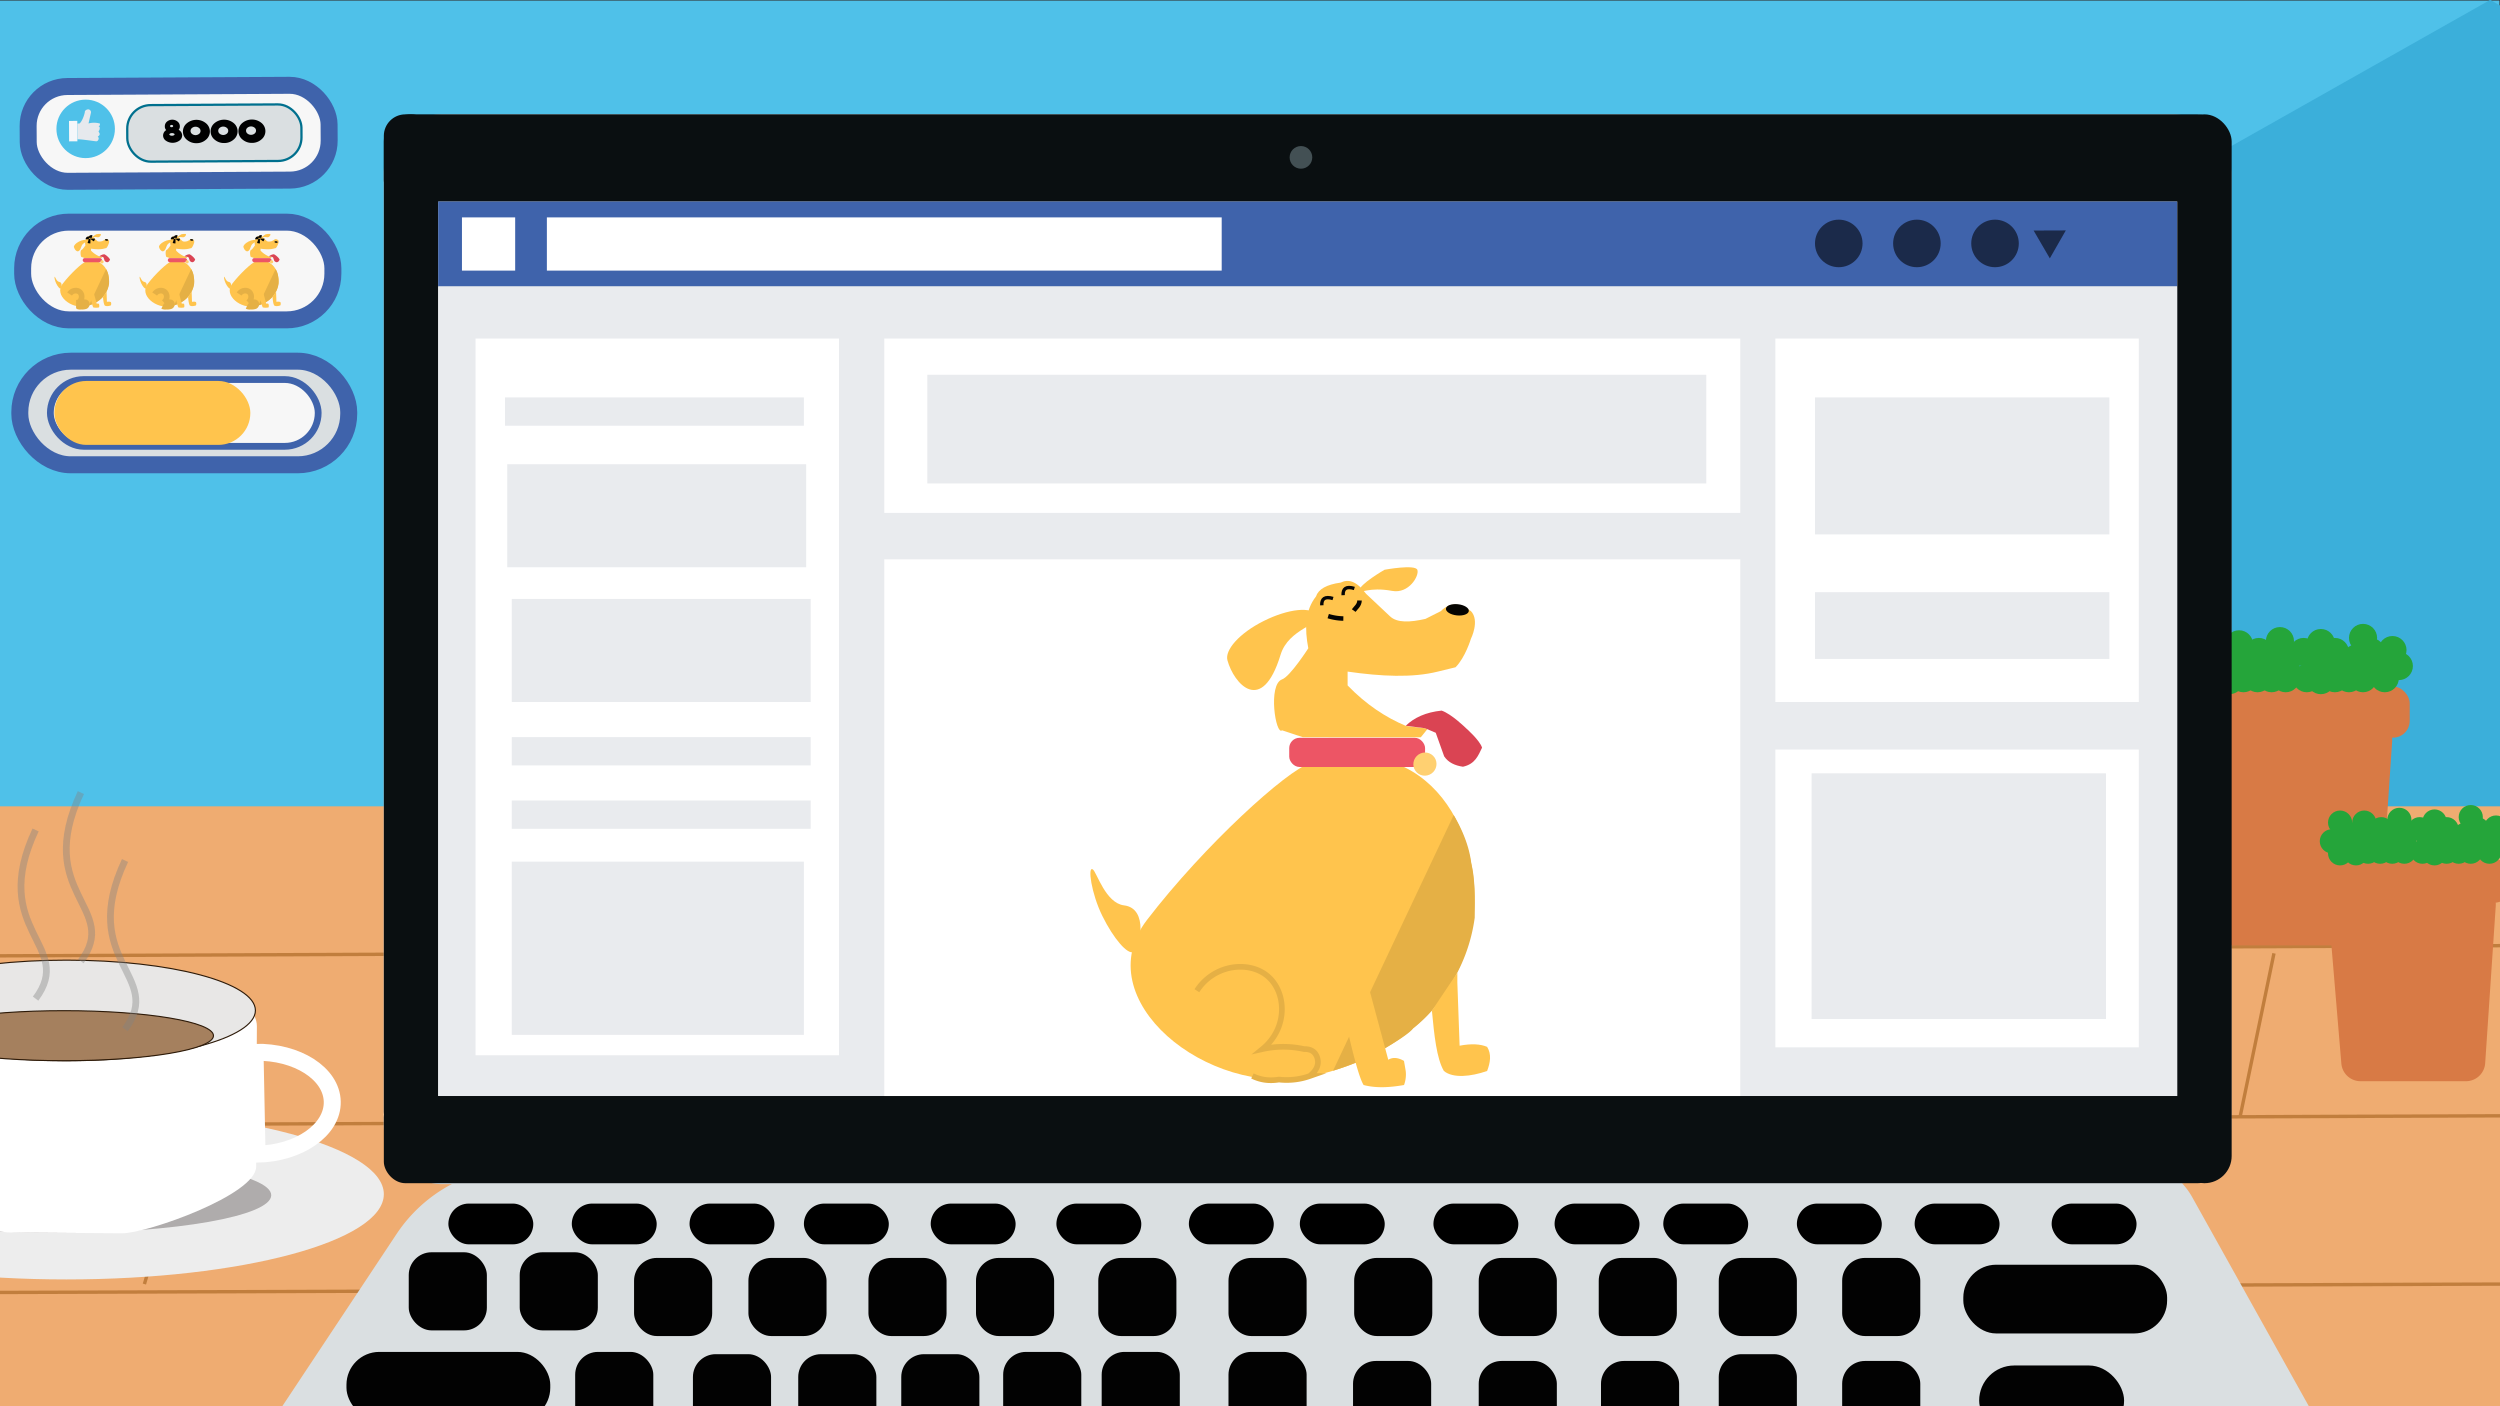 <svg id="Layer_1" data-name="Layer 1" xmlns="http://www.w3.org/2000/svg" width="2208" height="1242" viewBox="0 0 2208 1242"><rect x="0" y="0" width="2208" height="1242" fill="#333333" stroke="none"/><defs><style>.cls-1{fill:#4fc1e9;}.cls-2{fill:#3bafda;}.cls-3{fill:#efac71;}.cls-4{fill:#c17e3d;}.cls-4,.cls-5{stroke:#c17e3d;}.cls-16,.cls-18,.cls-21,.cls-23,.cls-24,.cls-27,.cls-28,.cls-33,.cls-34,.cls-35,.cls-36,.cls-4,.cls-5{stroke-miterlimit:10;}.cls-18,.cls-4,.cls-5{stroke-width:3px;}.cls-16,.cls-18,.cls-21,.cls-35,.cls-36,.cls-5{fill:none;}.cls-24,.cls-27,.cls-6{fill:#dadfe1;}.cls-7{fill:#0a0f11;}.cls-8{fill:#435054;}.cls-9{fill:#3f63ab;}.cls-10{fill:#e9ebee;}.cls-11{fill:#fff;}.cls-12{fill:#1b2a4a;}.cls-13{fill:#ffc44d;}.cls-14{fill:#ed5565;}.cls-15{fill:#da4453;}.cls-16{stroke:#050401;stroke-width:4px;}.cls-17{fill:#050401;}.cls-18{stroke:#050505;}.cls-19{fill:#e5b045;}.cls-20{fill:#ffd071;}.cls-21{stroke:#e5b045;stroke-width:5px;}.cls-22{fill:#020202;}.cls-23,.cls-28{fill:#f7f7f7;}.cls-23,.cls-27,.cls-28{stroke:#3f63ab;}.cls-23,.cls-27,.cls-35{stroke-width:15px;}.cls-24{stroke:#00708e;stroke-width:2px;}.cls-25{fill:#e6e9ed;}.cls-26{fill:#f5f7fa;}.cls-28,.cls-36{stroke-width:6px;}.cls-29{fill:#d87a45;}.cls-30{fill:#25a53a;}.cls-31{fill:#ededed;}.cls-32{fill:#afacac;}.cls-33{fill:#e8e7e6;}.cls-33,.cls-34{stroke:#2d1a08;}.cls-34{fill:#a5805e;}.cls-35{stroke:#fff;}.cls-36{stroke:#828282;opacity:0.4;}</style></defs><title>spil</title><rect class="cls-1" x="-0.5" y="0.5" width="2208" height="1242"/><polygon class="cls-2" points="4386.29 1263.66 2193.14 1252.83 0 1242 1099.67 620.94 2199.34 -0.11 3292.81 631.77 4386.29 1263.66"/><polygon class="cls-3" points="3105 1263.43 -819 1263.43 -148.19 712.18 2543.8 712.18 3105 1263.43"/><line class="cls-4" x1="-310.93" y1="845.45" x2="2669" y2="833.33"/><line class="cls-4" x1="-505.51" y1="995.37" x2="2818.54" y2="983.26"/><line class="cls-4" x1="-678.47" y1="1143.78" x2="2930.24" y2="1131.67"/><line class="cls-5" x1="994.3" y1="713.16" x2="967.4" y2="842.96"/><line class="cls-5" x1="804.29" y1="840.9" x2="804.29" y2="987.8"/><line class="cls-5" x1="1315.96" y1="989.32" x2="1315.96" y2="1136.22"/><line class="cls-5" x1="345.57" y1="1144.21" x2="297.32" y2="1259.98"/><line class="cls-5" x1="169.43" y1="991.46" x2="127.54" y2="1134.08"/><line class="cls-5" x1="1896.46" y1="711" x2="1881.31" y2="831.48"/><line class="cls-5" x1="2008.37" y1="841.99" x2="1978.39" y2="986.71"/><line class="cls-5" x1="1754.13" y1="1138.68" x2="1728.16" y2="1264"/><path class="cls-6" d="M2122.4,1577h-1982c-48.53,0-77.53-54-50.7-94.47l260.58-392.71a132.45,132.45,0,0,1,110-59.23l1422.55-4.48a60.82,60.82,0,0,1,53.32,31.2l239.44,429.22C2198.15,1527.08,2168.83,1577,2122.4,1577Z"/><rect class="cls-6" x="338.93" y="100.98" width="1631.73" height="944.85" rx="51.27"/><rect class="cls-7" x="339" y="968" width="1621" height="77" rx="19"/><rect class="cls-7" x="339" y="101" width="48" height="905" rx="24"/><rect class="cls-7" x="339" y="101" width="1621" height="77" rx="19"/><circle class="cls-8" cx="1149" cy="139" r="10"/><rect class="cls-9" x="387" y="178" width="1536" height="75"/><rect class="cls-10" x="387" y="253" width="1536" height="715"/><rect class="cls-11" x="781" y="299" width="756" height="154"/><rect class="cls-11" x="781" y="494" width="756" height="474"/><rect class="cls-11" x="1568" y="299" width="321" height="321"/><rect class="cls-11" x="1568" y="662" width="321" height="263"/><rect class="cls-11" x="408" y="192" width="47" height="47"/><rect class="cls-11" x="483" y="192" width="596" height="47"/><circle class="cls-12" cx="1624" cy="215" r="21"/><circle class="cls-12" cx="1693" cy="215" r="21"/><circle class="cls-12" cx="1762" cy="215" r="21"/><polygon class="cls-12" points="1796.09 203.61 1810.31 203.56 1824.53 203.51 1817.46 215.85 1810.4 228.19 1803.24 215.9 1796.09 203.61"/><rect class="cls-6" x="387" y="1140" width="118" height="78" rx="39"/><path class="cls-13" d="M1301,812.52c-9.93,70.07-64,121.62-144,138.33-90.46,18.88-197.77-68.28-144-138.33,50.51-65.87,123.77-132.4,144-138.34C1266.25,642.18,1311.06,741.66,1301,812.52Z"/><rect class="cls-14" x="1138.64" y="651.62" width="119.99" height="25.78" rx="9.12"/><path class="cls-13" d="M973.64,809.05c-9.94-20.13-13.22-44.61-8.44-41.17,3.48,2.5,11.22,29.76,27.56,31.74,22.29,2.69,13.71,38.57,8.43,41.17S983.58,829.19,973.64,809.05Z"/><path class="cls-13" d="M1150.72,651.12l-18.38-6.1c-5.68,4.9-12.69-40.53,0-45,7.14-2.53,23.15-27.47,23.15-27.47-3.27-17.2-3.09-33.19,6.81-45.79,2.1-6.4,9.32-10.49,21.78-12.21,6.48-3.19,13.65-1.88,22.47,9.92l21.1,19.84c6.26,6,17.83,5.34,31.32,2.29l13.61-6.87c8.09-8.24,17.05-7,26.55,0,8,8.43,0,24.42,0,24.42s-5,16.61-13.61,25.18l-15.66,3.82c-22.51,5.62-50,4.27-79.65,0v12.21c16.25,16.82,33.6,28.27,51.74,35.86l19.06,2.29-6.13,7.63Z"/><path class="cls-13" d="M1084.07,583.15c5.7,20.94,30.49,49.07,46.93-4.85,7.11-23.31,36.12-26.44,32-34.68s-25.14-6.07-46.93,4.85S1081.64,574.26,1084.07,583.15Z"/><path class="cls-13" d="M1251.82,503.32c-1.85-5.15-29-.11-29-.11s-22.73,13.09-22.31,18.55c.22,2.86,8.49-3.72,29,.11C1244.31,524.64,1253.67,508.48,1251.82,503.32Z"/><path class="cls-15" d="M1258.63,643.19l9.42,4c3.18,8.88,5.93,16.58,7.44,20.82,3.64,5.46,9.49,8.12,16.61,9.17,10.87-2.43,13.45-9.89,16.86-16.85-2.15-6.78-14.38-17.36-14.38-17.36s-12.41-12.28-21.32-15.37c-14,1.43-24.21,6.19-31.73,13.39Z"/><path class="cls-16" d="M1186.44,546.28a48.64,48.64,0,0,1-13.36-2.13"/><path class="cls-16" d="M1200.74,530.35c-.12,4.25-3.41,6.45-5.14,8.91"/><ellipse class="cls-17" cx="1287.14" cy="538.57" rx="4.96" ry="10.16" transform="translate(614.86 1761.21) rotate(-83.9)"/><path class="cls-18" d="M1167.4,534.6c-.23-5.64,2.53-8.19,9.92-6"/><path class="cls-18" d="M1186.24,525.68c-.23-5.65,2.53-8.2,9.92-5.95"/><path class="cls-19" d="M1283.89,719.88,1177.32,945.7c13.39-4.23,25.89-9,36.64-14.72,17.11-9.19,31.52-18.76,34.06-22.7a126,126,0,0,0,31.45-36.2,148.28,148.28,0,0,0,23-61.55c.3-17.48.21-34.93-3-47.71C1298,750.05,1293.32,735.94,1283.89,719.88Z"/><path class="cls-13" d="M1173.1,832.85c11.13,49.07,23.75,113.41,31.24,125.44,10.84,2.89,23,2.23,35.7,0a27,27,0,0,0,1.49-12.4L1240,937c-5.18-3-9.93-3.47-13.88-1l-27.77-103.13"/><path class="cls-13" d="M1264.66,892.61c2,21.28,4.12,42.24,10.58,53.28,8,6.65,23.83,5,38.18,0,2.87-7.56,4-14.84,0-21.32-6-2.5-13.89-3-24.29-1l-2-55.71v-8.82"/><ellipse class="cls-20" cx="1258.49" cy="674.84" rx="10.3" ry="10.16" transform="translate(-101.62 1109.93) rotate(-45.94)"/><path class="cls-21" d="M1057.08,875c15.13-23.4,46-26.81,62.47-12.89,16.77,14.13,18.35,45.79-4.54,64.46a84.22,84.22,0,0,1,36.85,0c6.34-.16,9.64,2.61,11.33,6.94,2.14,6.1,0,11.73-6.45,16.86a61.52,61.52,0,0,1-27.16,3.1c-10,1.57-17.2-.21-23.44-3.19"/><rect x="822" y="1063" width="75" height="36" rx="18"/><rect x="505" y="1063" width="75" height="36" rx="18"/><rect x="609" y="1063" width="75" height="36" rx="18"/><rect x="710" y="1063" width="75" height="36" rx="18"/><rect x="1373" y="1063" width="75" height="36" rx="18"/><rect x="1266" y="1063" width="75" height="36" rx="18"/><rect x="1148" y="1063" width="75" height="36" rx="18"/><rect x="1050" y="1063" width="75" height="36" rx="18"/><rect x="933" y="1063" width="75" height="36" rx="18"/><rect x="1812" y="1063" width="75" height="36" rx="18"/><rect x="1691" y="1063" width="75" height="36" rx="18"/><rect x="1587" y="1063" width="75" height="36" rx="18"/><rect x="1469" y="1063" width="75" height="36" rx="18"/><rect class="cls-22" x="361" y="1106" width="69" height="69" rx="20.13"/><rect class="cls-22" x="459" y="1106" width="69" height="69" rx="20.13"/><rect class="cls-22" x="1627" y="1111" width="69" height="69" rx="20.13"/><rect class="cls-22" x="1518" y="1111" width="69" height="69" rx="20.13"/><rect class="cls-22" x="1412" y="1111" width="69" height="69" rx="20.13"/><rect class="cls-22" x="1306" y="1111" width="69" height="69" rx="20.13"/><rect class="cls-22" x="1196" y="1111" width="69" height="69" rx="20.13"/><rect class="cls-22" x="1085" y="1111" width="69" height="69" rx="20.13"/><rect class="cls-22" x="970" y="1111" width="69" height="69" rx="20.13"/><rect class="cls-22" x="862" y="1111" width="69" height="69" rx="20.13"/><rect class="cls-22" x="767" y="1111" width="69" height="69" rx="20.13"/><rect class="cls-22" x="661" y="1111" width="69" height="69" rx="20.13"/><rect class="cls-22" x="560" y="1111" width="69" height="69" rx="20.13"/><rect class="cls-22" x="1734" y="1117" width="180" height="60.7" rx="29"/><rect class="cls-22" x="508" y="1194" width="69" height="69" rx="20.13"/><rect class="cls-22" x="612" y="1196" width="69" height="69" rx="20.13"/><rect class="cls-22" x="705" y="1196" width="69" height="69" rx="20.13"/><rect class="cls-22" x="796" y="1196" width="69" height="69" rx="20.13"/><rect x="396" y="1063" width="75" height="36" rx="18"/><rect class="cls-22" x="306" y="1194" width="180" height="60.7" rx="29"/><rect class="cls-22" x="886" y="1194" width="69" height="69" rx="20.13"/><rect class="cls-22" x="973" y="1194" width="69" height="69" rx="20.13"/><rect class="cls-22" x="1085" y="1194" width="69" height="69" rx="20.13"/><rect class="cls-22" x="1195" y="1202" width="69" height="69" rx="20.13"/><rect class="cls-22" x="1306" y="1202" width="69" height="69" rx="20.13"/><rect class="cls-22" x="1414" y="1202" width="69" height="69" rx="20.13"/><rect class="cls-22" x="1518" y="1196" width="69" height="69" rx="20.13"/><rect class="cls-22" x="1627" y="1202" width="69" height="69" rx="20.13"/><rect class="cls-22" x="1748" y="1206" width="128" height="62" rx="31"/><rect class="cls-23" x="24.88" y="75.88" width="265.8" height="83.72" rx="34.75" transform="translate(-0.63 0.85) rotate(-0.31)"/><rect class="cls-24" x="112.4" y="92.53" width="153.85" height="49.95" rx="20.73" transform="translate(-0.63 1.02) rotate(-0.31)"/><path d="M157.79,114.62s.2.13.55.39a5.66,5.66,0,0,1,2.54,4.61,5.58,5.58,0,0,1-2.46,4.6,10.31,10.31,0,0,1-11.87.06,5.58,5.58,0,0,1-2.51-4.57,5.67,5.67,0,0,1,2.5-4.64l.25-.19a4.52,4.52,0,0,1-1.21-3.37,5.24,5.24,0,0,1,1.93-4.12,7.29,7.29,0,0,1,9.32,0,5.24,5.24,0,0,1,2,4.1A4.45,4.45,0,0,1,157.79,114.62Zm-5.92,2.94a3.32,3.32,0,0,0-1.68.38c-.43.25-.65.51-.64.78s.21.53.65.78a3.32,3.32,0,0,0,1.68.37,3.43,3.43,0,0,0,1.69-.39c.43-.25.64-.52.64-.79s-.21-.53-.65-.77A3.24,3.24,0,0,0,151.87,117.56Zm-.32-7.21a1.48,1.48,0,0,0-1,.32.87.87,0,0,0-.38.68.86.86,0,0,0,.39.69,1.53,1.53,0,0,0,1,.3,1.44,1.44,0,0,0,1-.31.91.91,0,0,0,.38-.69.87.87,0,0,0-.38-.68A1.48,1.48,0,0,0,151.55,110.35Z"/><path d="M173.53,126.47a12.51,12.51,0,0,1-8.44-3,9.36,9.36,0,0,1-.07-14.59,13.26,13.26,0,0,1,16.81-.09,9.35,9.35,0,0,1,.08,14.59A12.44,12.44,0,0,1,173.53,126.47Zm2.29-8.22a3.3,3.3,0,0,0,0-5.23,5,5,0,0,0-6.25,0,3.3,3.3,0,0,0,0,5.23,5,5,0,0,0,6.25,0Z"/><path d="M198,126.33a12.46,12.46,0,0,1-8.43-3,9.35,9.35,0,0,1-.08-14.59,13.27,13.27,0,0,1,16.82-.09,9.37,9.37,0,0,1,.08,14.59A12.41,12.41,0,0,1,198,126.33Zm2.29-8.22a3.29,3.29,0,0,0,0-5.22,5,5,0,0,0-6.25,0,3.3,3.3,0,0,0,0,5.23,5,5,0,0,0,6.25,0Z"/><path d="M222.55,126.2a12.46,12.46,0,0,1-8.43-3,9.35,9.35,0,0,1-.08-14.59,13.27,13.27,0,0,1,16.82-.09,9.35,9.35,0,0,1,.08,14.59A12.41,12.41,0,0,1,222.55,126.2Zm2.29-8.22a3.29,3.29,0,0,0,0-5.22,5,5,0,0,0-6.25,0,3.3,3.3,0,0,0,0,5.23,5,5,0,0,0,6.25,0Z"/><circle class="cls-1" cx="75.66" cy="113.82" r="25.83"/><path class="cls-25" d="M68.33,109.16l.07,14c.51-.7,15.44,1.65,16.69,1.65a2.09,2.09,0,0,0,1.75-1.37,2.13,2.13,0,0,0-.52-2.79c1.53-.9,1.92-1.81,1.66-2.73l-1-2c1.56-1.38,1-3.74,1-3.74s-2.39-1.68-1.18-.84,2-2.3,1.16-2.29a18.34,18.34,0,0,0-9.78,0l2.21-9.76a2.61,2.61,0,0,0-2.28-2.7,3.44,3.44,0,0,0-3.16,1.71c.29.42-1.61,8-4.63,10.71Z"/><rect class="cls-26" x="60.99" y="106.78" width="7.31" height="18.06" transform="translate(-0.62 0.35) rotate(-0.31)"/><rect class="cls-23" x="20" y="196.2" width="274" height="86.3" rx="40.75"/><path class="cls-13" d="M96.11,250.81c-1.41,9.95-9.08,17.27-20.46,19.64-12.84,2.68-28.08-9.69-20.45-19.64,7.17-9.36,17.57-18.81,20.45-19.65C91.17,226.62,97.53,240.74,96.11,250.81Z"/><rect class="cls-14" x="73.05" y="227.96" width="17.04" height="3.66" rx="1.73"/><path class="cls-13" d="M49.62,250.31c-1.42-2.86-1.88-6.33-1.2-5.84.49.35,1.59,4.22,3.91,4.5,3.17.39,2,5.48,1.2,5.85S51,253.17,49.62,250.31Z"/><path class="cls-13" d="M74.76,227.89,72.15,227c-.8.7-1.8-5.76,0-6.39,1-.36,3.29-3.91,3.29-3.91-.46-2.44-.44-4.71,1-6.5.3-.91,1.32-1.49,3.09-1.73.92-.45,1.94-.27,3.19,1.41l3,2.81c.89.86,2.53.76,4.45.33l1.93-1c1.15-1.17,2.42-1,3.77,0,1.14,1.2,0,3.47,0,3.47a10,10,0,0,1-1.93,3.58l-2.23.54c-3.19.8-7.1.61-11.31,0v1.73a21.87,21.87,0,0,0,7.35,5.1l2.71.32-.87,1.09Z"/><path class="cls-13" d="M65.3,218.23c.81,3,4.33,7,6.66-.69,1-3.31,5.13-3.75,4.55-4.92s-3.57-.86-6.67.69S65,217,65.3,218.23Z"/><path class="cls-13" d="M89.12,206.9c-.26-.74-4.12,0-4.12,0s-3.23,1.86-3.17,2.63c0,.41,1.21-.52,4.12,0C88.05,209.92,89.38,207.63,89.12,206.9Z"/><path class="cls-15" d="M90.09,226.76l1.34.56,1,3a3.21,3.21,0,0,0,2.36,1.3c1.54-.34,1.91-1.4,2.4-2.39a8.81,8.81,0,0,0-2-2.47,11.42,11.42,0,0,0-3-2.18,7.34,7.34,0,0,0-4.51,1.9Z"/><path class="cls-16" d="M79.84,213a6.56,6.56,0,0,1-1.9-.31"/><path class="cls-16" d="M81.87,210.74c0,.6-.49.91-.73,1.26"/><ellipse class="cls-17" cx="94.14" cy="211.9" rx="0.7" ry="1.44" transform="translate(-126.57 282.99) rotate(-83.9)"/><path class="cls-18" d="M77.13,211.34c0-.8.36-1.16,1.41-.85"/><path class="cls-18" d="M79.81,210.07c0-.8.36-1.16,1.41-.84"/><path class="cls-19" d="M93.67,237.65,78.54,269.72a30.3,30.3,0,0,0,5.2-2.09c2.43-1.31,4.48-2.66,4.84-3.22a18.1,18.1,0,0,0,4.47-5.14,21.21,21.21,0,0,0,3.27-8.75,28.29,28.29,0,0,0-.43-6.77A15.78,15.78,0,0,0,93.67,237.65Z"/><path class="cls-13" d="M77.94,253.69c1.58,7,3.37,16.11,4.44,17.82a12,12,0,0,0,5.07,0,3.88,3.88,0,0,0,.21-1.76l-.21-1.27a1.83,1.83,0,0,0-2-.14l-4-14.65"/><path class="cls-13" d="M90.94,262.18c.29,3,.59,6,1.51,7.57,1.14.94,3.38.7,5.42,0a3.33,3.33,0,0,0,0-3,5.92,5.92,0,0,0-3.45-.14l-.28-7.91v-1.25"/><ellipse class="cls-20" cx="90.07" cy="231.25" rx="1.46" ry="1.44" transform="translate(-138.75 135.16) rotate(-45.94)"/><path class="cls-21" d="M61.46,259.68c2.15-3.32,6.53-3.81,8.88-1.83s2.6,6.5-.65,9.15a12,12,0,0,1,5.23,0,1.49,1.49,0,0,1,1.61,1,2,2,0,0,1-.91,2.39,8.74,8.74,0,0,1-3.86.44,5.35,5.35,0,0,1-3.33-.45"/><path class="cls-13" d="M171.27,250.81c-1.41,9.95-9.09,17.27-20.46,19.64-12.85,2.68-28.08-9.69-20.45-19.64,7.17-9.36,17.57-18.81,20.45-19.65C166.33,226.62,172.69,240.74,171.27,250.81Z"/><rect class="cls-14" x="148.21" y="227.96" width="17.04" height="3.66" rx="1.73"/><path class="cls-13" d="M124.77,250.31c-1.41-2.86-1.87-6.33-1.19-5.84.49.35,1.59,4.22,3.91,4.5,3.16.39,2,5.48,1.2,5.85S126.18,253.17,124.77,250.31Z"/><path class="cls-13" d="M149.92,227.89l-2.61-.87c-.81.7-1.8-5.76,0-6.39,1-.36,3.29-3.91,3.29-3.91-.47-2.44-.44-4.71,1-6.5.3-.91,1.33-1.49,3.1-1.73.92-.45,1.94-.27,3.19,1.41l3,2.81c.89.86,2.53.76,4.44.33l1.94-1c1.15-1.17,2.42-1,3.77,0,1.14,1.2,0,3.47,0,3.47a10.13,10.13,0,0,1-1.94,3.58l-2.22.54c-3.2.8-7.1.61-11.31,0v1.73a21.87,21.87,0,0,0,7.35,5.1l2.7.32-.87,1.09Z"/><path class="cls-13" d="M140.46,218.23c.81,3,4.33,7,6.66-.69,1-3.31,5.13-3.75,4.54-4.92s-3.57-.86-6.66.69S140.11,217,140.46,218.23Z"/><path class="cls-13" d="M164.28,206.9c-.26-.74-4.12,0-4.12,0s-3.23,1.86-3.17,2.63c0,.41,1.2-.52,4.12,0C163.21,209.92,164.54,207.63,164.28,206.9Z"/><path class="cls-15" d="M165.25,226.76l1.33.56,1.06,3a3.21,3.21,0,0,0,2.36,1.3c1.54-.34,1.91-1.4,2.39-2.39a8.65,8.65,0,0,0-2-2.47,11.35,11.35,0,0,0-3-2.18,7.31,7.31,0,0,0-4.5,1.9Z"/><path class="cls-16" d="M155,213a6.54,6.54,0,0,1-1.89-.31"/><path class="cls-16" d="M157,210.74c0,.6-.48.91-.73,1.26"/><ellipse class="cls-17" cx="169.29" cy="211.9" rx="0.7" ry="1.44" transform="translate(-59.4 357.72) rotate(-83.9)"/><path class="cls-18" d="M152.29,211.34c0-.8.36-1.16,1.41-.85"/><path class="cls-18" d="M155,210.07c0-.8.35-1.16,1.4-.84"/><path class="cls-19" d="M168.83,237.65,153.7,269.72a30.3,30.3,0,0,0,5.2-2.09c2.43-1.31,4.48-2.66,4.84-3.22a18.1,18.1,0,0,0,4.47-5.14,21.21,21.21,0,0,0,3.27-8.75,28.29,28.29,0,0,0-.43-6.77A15.78,15.78,0,0,0,168.83,237.65Z"/><path class="cls-13" d="M153.1,253.69c1.58,7,3.37,16.11,4.44,17.82a12,12,0,0,0,5.07,0,3.88,3.88,0,0,0,.21-1.76l-.21-1.27a1.85,1.85,0,0,0-2-.14l-3.94-14.65"/><path class="cls-13" d="M166.1,262.18c.29,3,.59,6,1.5,7.57,1.15.94,3.39.7,5.43,0a3.36,3.36,0,0,0,0-3,5.92,5.92,0,0,0-3.45-.14l-.29-7.91v-1.25"/><ellipse class="cls-20" cx="165.23" cy="231.25" rx="1.46" ry="1.44" transform="translate(-115.86 189.17) rotate(-45.94)"/><path class="cls-21" d="M136.62,259.68c2.15-3.32,6.53-3.81,8.87-1.83s2.61,6.5-.64,9.15a12,12,0,0,1,5.23,0,1.5,1.5,0,0,1,1.61,1,2,2,0,0,1-.91,2.39,8.76,8.76,0,0,1-3.86.44,5.35,5.35,0,0,1-3.33-.45"/><path class="cls-13" d="M245.83,250.81c-1.41,9.95-9.08,17.27-20.45,19.64-12.85,2.68-28.09-9.69-20.46-19.64,7.18-9.36,17.58-18.81,20.46-19.65C240.89,226.62,247.26,240.74,245.83,250.81Z"/><rect class="cls-14" x="222.77" y="227.96" width="17.04" height="3.66" rx="1.73"/><path class="cls-13" d="M199.34,250.31c-1.41-2.86-1.88-6.33-1.2-5.84.5.35,1.59,4.22,3.91,4.5,3.17.39,1.95,5.48,1.2,5.85S200.75,253.17,199.34,250.31Z"/><path class="cls-13" d="M224.49,227.89l-2.61-.87c-.81.7-1.81-5.76,0-6.39,1-.36,3.28-3.91,3.28-3.91-.46-2.44-.44-4.71,1-6.5.3-.91,1.33-1.49,3.09-1.73.92-.45,1.94-.27,3.19,1.41l3,2.81c.89.86,2.53.76,4.45.33l1.93-1c1.15-1.17,2.42-1,3.77,0,1.14,1.2,0,3.47,0,3.47a10,10,0,0,1-1.93,3.58l-2.22.54c-3.2.8-7.11.61-11.32,0v1.73a22,22,0,0,0,7.35,5.1l2.71.32-.87,1.09Z"/><path class="cls-13" d="M215,218.23c.81,3,4.33,7,6.67-.69,1-3.31,5.13-3.75,4.54-4.92s-3.57-.86-6.67.69S214.68,217,215,218.23Z"/><path class="cls-13" d="M238.84,206.9c-.26-.74-4.12,0-4.12,0s-3.22,1.86-3.17,2.63c0,.41,1.21-.52,4.13,0C237.78,209.92,239.11,207.63,238.84,206.9Z"/><path class="cls-15" d="M239.81,226.76l1.34.56,1.06,3a3.18,3.18,0,0,0,2.35,1.3c1.55-.34,1.91-1.4,2.4-2.39a8.82,8.82,0,0,0-2-2.47,11.53,11.53,0,0,0-3-2.18,7.34,7.34,0,0,0-4.51,1.9Z"/><path class="cls-16" d="M229.56,213a6.62,6.62,0,0,1-1.9-.31"/><path class="cls-16" d="M231.59,210.74c0,.6-.48.91-.73,1.26"/><ellipse class="cls-17" cx="243.86" cy="211.9" rx="0.7" ry="1.44" transform="matrix(0.11, -0.99, 0.99, 0.11, 7.25, 431.87)"/><path class="cls-18" d="M226.86,211.34c0-.8.35-1.16,1.4-.85"/><path class="cls-18" d="M229.53,210.07c0-.8.36-1.16,1.41-.84"/><path class="cls-19" d="M243.4,237.65l-15.14,32.07a30.41,30.41,0,0,0,5.21-2.09c2.43-1.31,4.47-2.66,4.83-3.22a17.94,17.94,0,0,0,4.47-5.14,21.07,21.07,0,0,0,3.27-8.75,27.78,27.78,0,0,0-.43-6.77A15.58,15.58,0,0,0,243.4,237.65Z"/><path class="cls-13" d="M227.67,253.69c1.57,7,3.37,16.11,4.43,17.82a12,12,0,0,0,5.07,0,3.75,3.75,0,0,0,.21-1.76l-.21-1.27a1.83,1.83,0,0,0-2-.14l-3.94-14.65"/><path class="cls-13" d="M240.67,262.18c.28,3,.58,6,1.5,7.57,1.14.94,3.38.7,5.42,0a3.3,3.3,0,0,0,0-3,5.92,5.92,0,0,0-3.45-.14l-.28-7.91v-1.25"/><ellipse class="cls-20" cx="239.79" cy="231.25" rx="1.46" ry="1.44" transform="translate(-93.14 242.76) rotate(-45.94)"/><path class="cls-21" d="M211.19,259.68c2.15-3.32,6.53-3.81,8.87-1.83s2.61,6.5-.64,9.15a12,12,0,0,1,5.23,0,1.5,1.5,0,0,1,1.61,1,2.05,2.05,0,0,1-.92,2.39,8.71,8.71,0,0,1-3.85.44,5.34,5.34,0,0,1-3.33-.45"/><rect class="cls-27" x="17.5" y="319" width="290.5" height="91.5" rx="45"/><rect class="cls-28" x="44.48" y="335.21" width="236.54" height="58.98" rx="29.49"/><rect class="cls-13" x="48" y="336.46" width="173.1" height="56.47" rx="28.23"/><rect class="cls-11" x="420" y="299" width="321" height="633"/><rect class="cls-10" x="446" y="351" width="264" height="25"/><rect class="cls-10" x="448" y="410" width="264" height="91"/><rect class="cls-10" x="452" y="529" width="264" height="91"/><rect class="cls-10" x="452" y="651" width="264" height="25"/><rect class="cls-10" x="452" y="707" width="264" height="25"/><rect class="cls-10" x="452" y="761" width="258" height="153"/><rect class="cls-10" x="819" y="331" width="688" height="96"/><rect class="cls-10" x="1603" y="351" width="260" height="121"/><rect class="cls-10" x="1603" y="523" width="260" height="59"/><rect class="cls-10" x="1600" y="683" width="260" height="217"/><path class="cls-29" d="M2082.08,835H1973.7A19.81,19.81,0,0,1,1954,816.85l-13.61-162a19.82,19.82,0,0,1,19.74-21.47H2093a19.81,19.81,0,0,1,19.76,21.14l-10.88,161.95A19.81,19.81,0,0,1,2082.08,835Z"/><rect class="cls-29" x="1925" y="606.33" width="203.26" height="45.17" rx="14.79"/><circle class="cls-30" cx="1944.2" cy="588.26" r="12.42"/><circle class="cls-30" cx="1952.67" cy="600.69" r="12.42"/><circle class="cls-30" cx="1969.04" cy="600.69" r="12.42"/><circle class="cls-30" cx="2037.36" cy="598.99" r="12.42"/><circle class="cls-30" cx="2049.78" cy="600.69" r="12.42"/><circle class="cls-30" cx="2018.73" cy="586.57" r="12.42"/><circle class="cls-30" cx="2018.73" cy="598.99" r="12.42"/><circle class="cls-30" cx="2006.3" cy="598.99" r="12.42"/><circle class="cls-30" cx="1981.46" cy="586.57" r="12.42"/><circle class="cls-30" cx="1993.88" cy="598.99" r="12.42"/><circle class="cls-30" cx="1965.09" cy="581.49" r="12.42"/><circle class="cls-30" cx="1981.46" cy="598.99" r="12.42"/><circle class="cls-30" cx="2062.2" cy="598.99" r="12.42"/><circle class="cls-30" cx="2074.62" cy="598.99" r="12.42"/><circle class="cls-30" cx="2087.04" cy="598.99" r="12.42"/><circle class="cls-30" cx="2049.78" cy="586.57" r="12.42"/><circle class="cls-30" cx="2106.24" cy="598.99" r="12.42"/><circle class="cls-30" cx="1995.01" cy="575.84" r="12.42"/><circle class="cls-30" cx="2074.62" cy="586.57" r="12.42"/><circle class="cls-30" cx="2106.24" cy="581.49" r="12.42"/><circle class="cls-30" cx="2118.66" cy="588.26" r="12.42"/><circle class="cls-30" cx="2034.53" cy="575.84" r="12.42"/><circle class="cls-30" cx="1952.67" cy="569.07" r="12.42"/><circle class="cls-30" cx="2062.2" cy="575.84" r="12.42"/><circle class="cls-30" cx="2081.4" cy="581.49" r="12.42"/><circle class="cls-30" cx="1977.51" cy="569.07" r="12.42"/><circle class="cls-30" cx="2013.64" cy="578.67" r="12.42"/><circle class="cls-30" cx="2049.78" cy="567.94" r="12.42"/><circle class="cls-30" cx="2007.43" cy="588.26" r="12.42"/><circle class="cls-30" cx="2093.82" cy="575.84" r="12.42"/><circle class="cls-30" cx="2013.64" cy="566.24" r="12.42"/><circle class="cls-30" cx="2087.04" cy="563.42" r="12.42"/><circle class="cls-30" cx="2099.47" cy="586.57" r="12.42"/><circle class="cls-30" cx="2113.02" cy="574.15" r="12.42"/><path class="cls-29" d="M2177.91,954.92h-93.08a17,17,0,0,1-16.95-15.59l-11.69-139.09a17,17,0,0,1,16.95-18.44h114.12a17,17,0,0,1,17,18.15l-9.35,139.1A17,17,0,0,1,2177.91,954.92Z"/><rect class="cls-29" x="2043" y="758.52" width="174.58" height="38.79" rx="14.79"/><circle class="cls-30" cx="2059.49" cy="743.01" r="10.67"/><circle class="cls-30" cx="2066.76" cy="753.67" r="10.67"/><circle class="cls-30" cx="2080.82" cy="753.67" r="10.67"/><circle class="cls-30" cx="2139.5" cy="752.22" r="10.67"/><circle class="cls-30" cx="2150.17" cy="753.67" r="10.67"/><circle class="cls-30" cx="2123.5" cy="741.55" r="10.67"/><circle class="cls-30" cx="2123.5" cy="752.22" r="10.67"/><circle class="cls-30" cx="2112.83" cy="752.22" r="10.67"/><circle class="cls-30" cx="2091.49" cy="741.55" r="10.67"/><circle class="cls-30" cx="2102.16" cy="752.22" r="10.67"/><circle class="cls-30" cx="2077.43" cy="737.19" r="10.67"/><circle class="cls-30" cx="2091.49" cy="752.22" r="10.67"/><circle class="cls-30" cx="2160.84" cy="752.22" r="10.67"/><circle class="cls-30" cx="2171.51" cy="752.22" r="10.67"/><circle class="cls-30" cx="2182.18" cy="752.22" r="10.67"/><circle class="cls-30" cx="2150.17" cy="741.55" r="10.67"/><circle class="cls-30" cx="2198.66" cy="752.22" r="10.67"/><circle class="cls-30" cx="2103.13" cy="732.34" r="10.67"/><circle class="cls-30" cx="2171.51" cy="741.55" r="10.67"/><circle class="cls-30" cx="2198.66" cy="737.19" r="10.67"/><circle class="cls-30" cx="2209.33" cy="743.01" r="10.67"/><circle class="cls-30" cx="2137.08" cy="732.34" r="10.67"/><circle class="cls-30" cx="2066.76" cy="726.52" r="10.67"/><circle class="cls-30" cx="2160.84" cy="732.34" r="10.67"/><circle class="cls-30" cx="2177.33" cy="737.19" r="10.67"/><circle class="cls-30" cx="2088.1" cy="726.52" r="10.67"/><circle class="cls-30" cx="2119.13" cy="734.76" r="10.67"/><circle class="cls-30" cx="2150.17" cy="725.55" r="10.67"/><circle class="cls-30" cx="2113.8" cy="743.01" r="10.67"/><circle class="cls-30" cx="2187.99" cy="732.34" r="10.67"/><circle class="cls-30" cx="2119.13" cy="724.09" r="10.67"/><circle class="cls-30" cx="2182.18" cy="721.67" r="10.67"/><circle class="cls-30" cx="2192.84" cy="741.55" r="10.67"/><circle class="cls-30" cx="2204.48" cy="730.88" r="10.67"/><rect class="cls-7" x="1923" y="101" width="48" height="944" rx="24"/><ellipse class="cls-31" cx="58.53" cy="1054.7" rx="280.47" ry="75.3"/><ellipse class="cls-32" cx="50.73" cy="1055.62" rx="188.82" ry="33.31"/><path class="cls-11" d="M107.93,1089.25l-98.8-.71c-22.37,0-118.94-32-118.94-56.62V906.5c0-24.67,33.9-37.27,56.27-37.27H159.23c22.37,0,67.65,12.6,67.65,37.27l-.65,124C226.23,1055.15,130.3,1089.25,107.93,1089.25Z"/><ellipse class="cls-33" cx="58.81" cy="892.42" rx="166.77" ry="44.42"/><ellipse class="cls-34" cx="56.58" cy="914.73" rx="131.95" ry="22.1"/><path class="cls-35" d="M225.25,929.36c37.18-.74,67.71,18.82,68.2,43.68s-29.24,45.62-66.42,46.35Z"/><path class="cls-36" d="M31.43,733c-42.1,89.52,35.45,101.69,0,149"/><path class="cls-36" d="M71.43,700c-42.1,89.52,35.45,101.69,0,149"/><path class="cls-36" d="M110.43,760c-42.1,89.52,35.45,101.69,0,149"/></svg>
